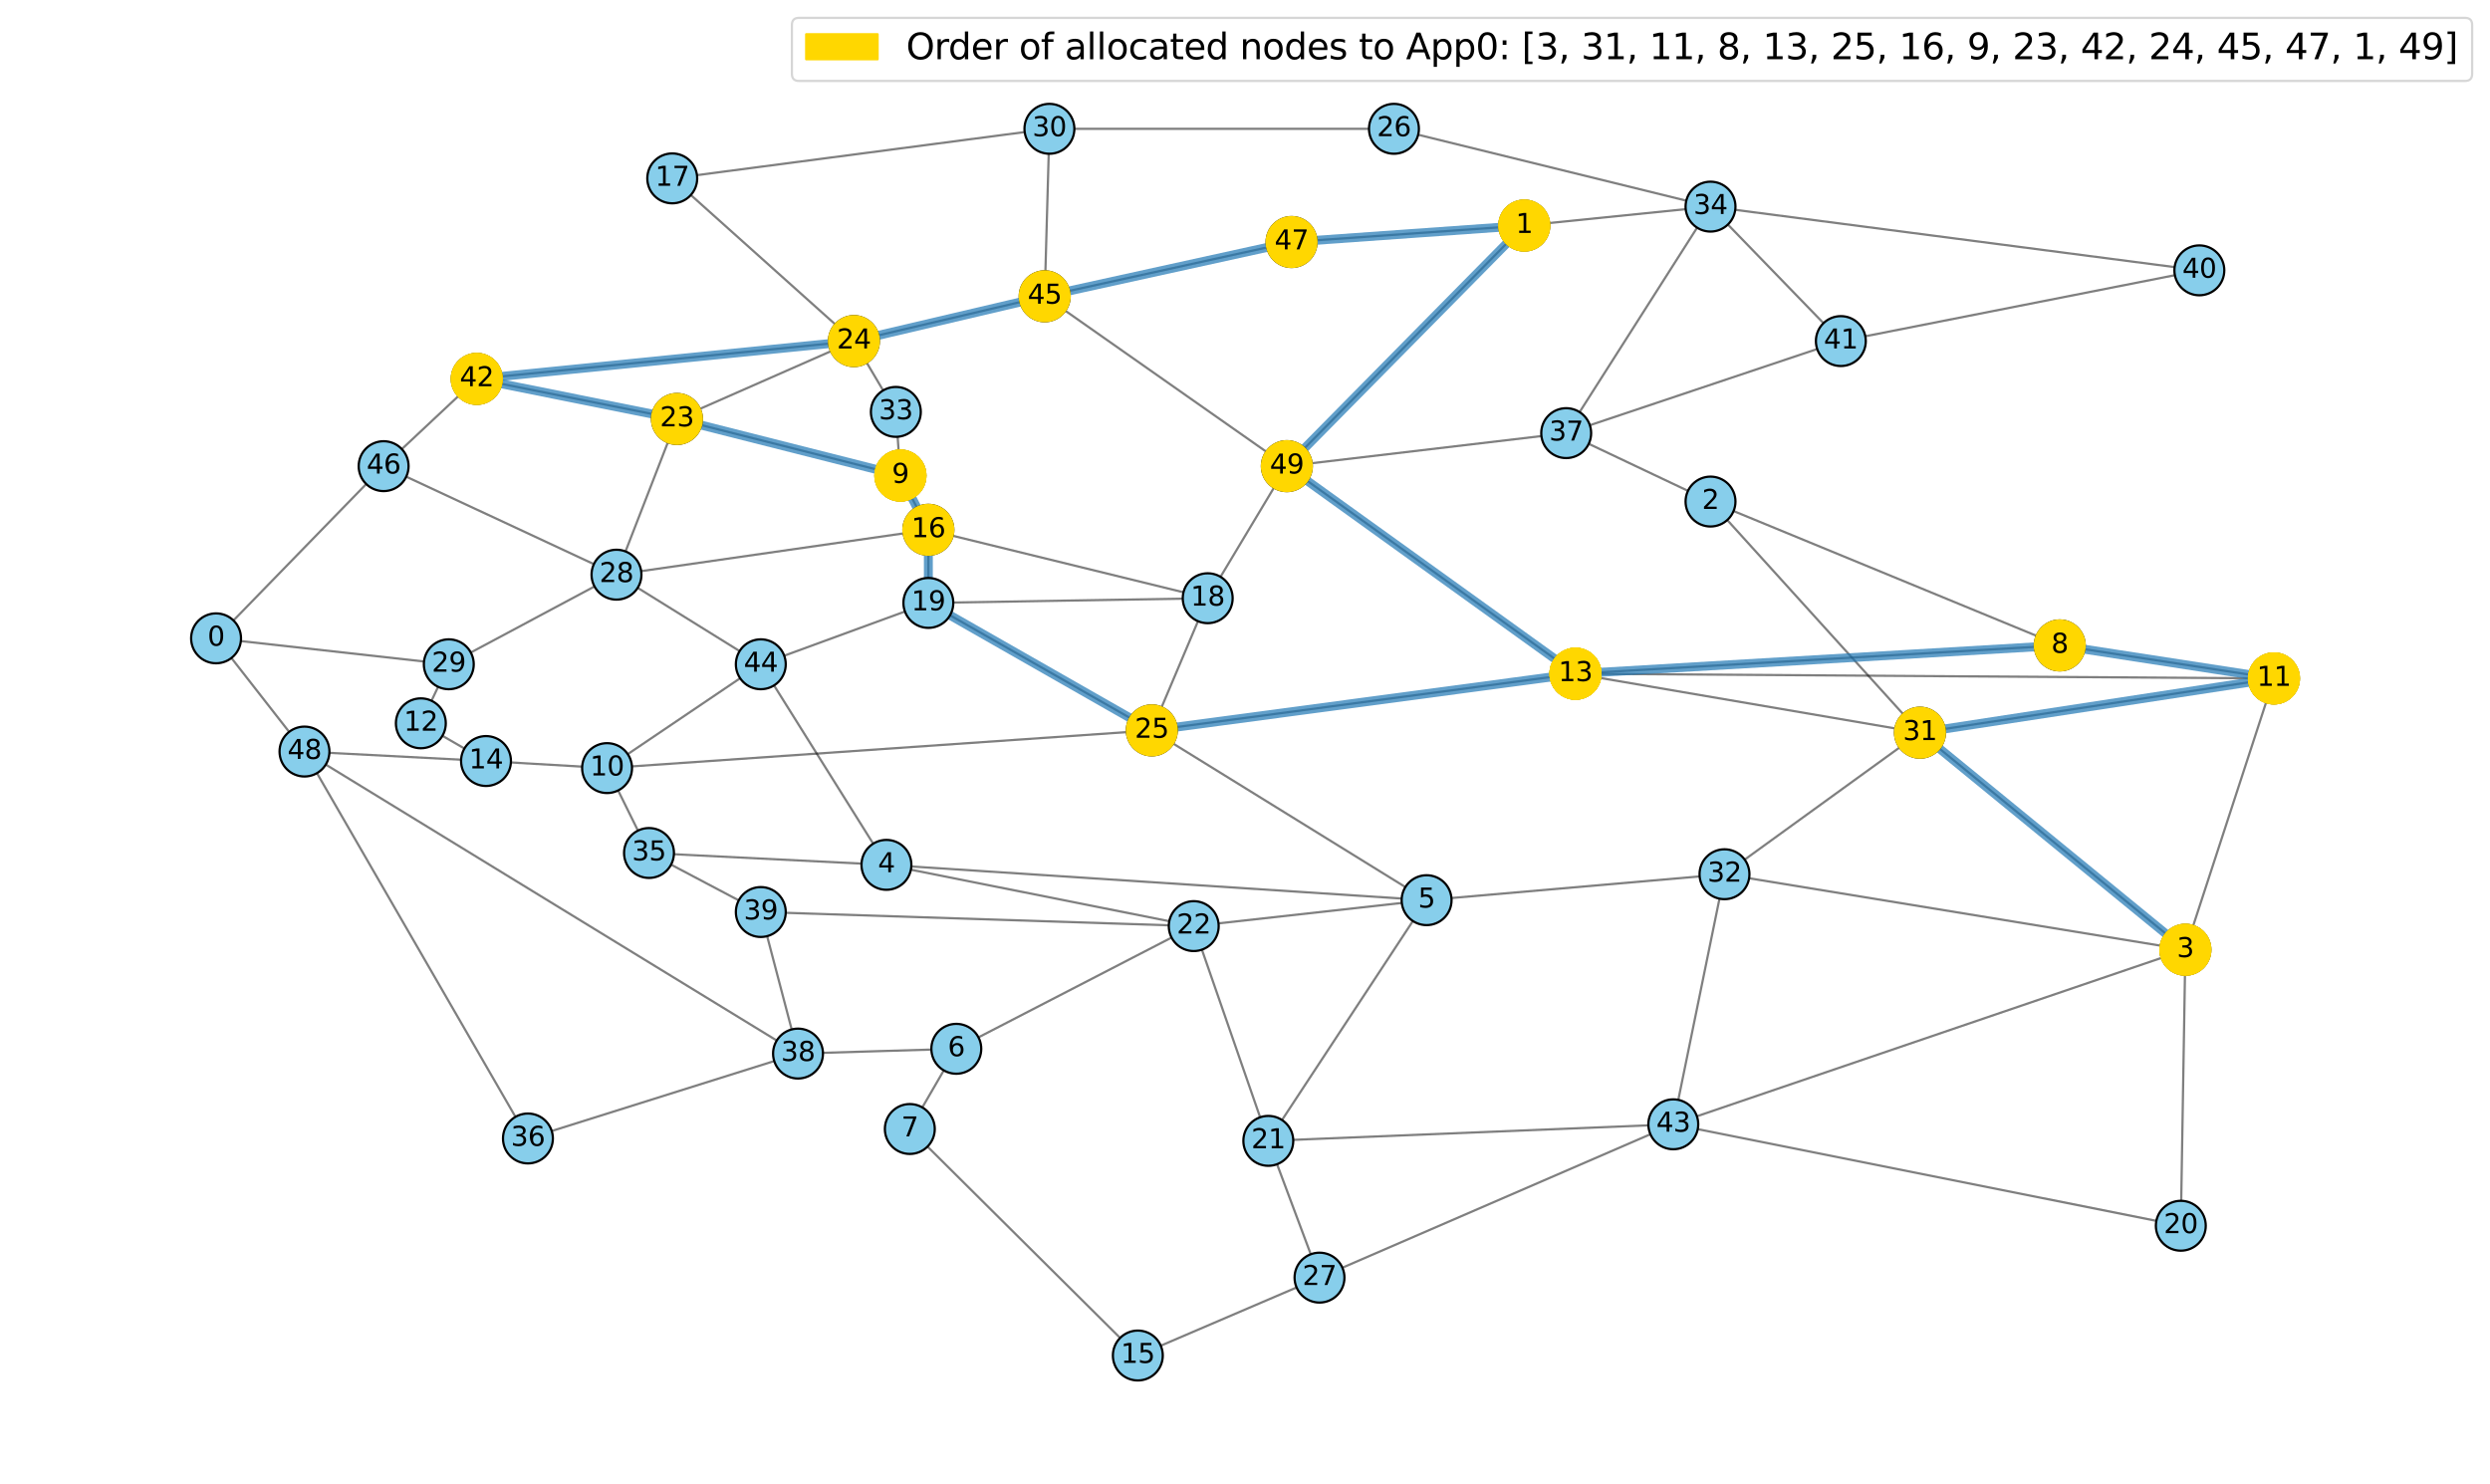 <?xml version="1.0" encoding="utf-8" standalone="no"?>
<!DOCTYPE svg PUBLIC "-//W3C//DTD SVG 1.1//EN"
  "http://www.w3.org/Graphics/SVG/1.1/DTD/svg11.dtd">
<svg xmlns:xlink="http://www.w3.org/1999/xlink" width="1116pt" height="665.28pt" viewBox="0 0 1116 665.28" xmlns="http://www.w3.org/2000/svg" version="1.1">
 <defs>
  <style type="text/css">*{stroke-linejoin: round; stroke-linecap: butt}</style>
 </defs>
 <g id="figure_1">
  <g id="patch_1">
   <path d="M 0 665.28 
L 1116 665.28 
L 1116 0 
L 0 0 
z
" style="fill: #ffffff"/>
  </g>
  <g id="axes_1">
   <g id="LineCollection_1">
    <path d="M 96.843 286.104 
L 201.146 297.729 
" clip-path="url(#p953d248a1d)" style="fill: none; stroke: #000000; stroke-opacity: 0.5"/>
    <path d="M 96.843 286.104 
L 136.468 336.849 
" clip-path="url(#p953d248a1d)" style="fill: none; stroke: #000000; stroke-opacity: 0.5"/>
    <path d="M 96.843 286.104 
L 171.939 208.933 
" clip-path="url(#p953d248a1d)" style="fill: none; stroke: #000000; stroke-opacity: 0.5"/>
    <path d="M 683.171 101.094 
L 578.867 108.477 
" clip-path="url(#p953d248a1d)" style="fill: none; stroke: #000000; stroke-opacity: 0.5"/>
    <path d="M 683.171 101.094 
L 766.64 92.608 
" clip-path="url(#p953d248a1d)" style="fill: none; stroke: #000000; stroke-opacity: 0.5"/>
    <path d="M 683.171 101.094 
L 576.757 208.933 
" clip-path="url(#p953d248a1d)" style="fill: none; stroke: #000000; stroke-opacity: 0.5"/>
    <path d="M 766.64 224.801 
L 860.526 328.397 
" clip-path="url(#p953d248a1d)" style="fill: none; stroke: #000000; stroke-opacity: 0.5"/>
    <path d="M 766.64 224.801 
L 923.161 289.277 
" clip-path="url(#p953d248a1d)" style="fill: none; stroke: #000000; stroke-opacity: 0.5"/>
    <path d="M 766.64 224.801 
L 701.961 194.133 
" clip-path="url(#p953d248a1d)" style="fill: none; stroke: #000000; stroke-opacity: 0.5"/>
    <path d="M 979.466 425.679 
L 860.526 328.397 
" clip-path="url(#p953d248a1d)" style="fill: none; stroke: #000000; stroke-opacity: 0.5"/>
    <path d="M 979.466 425.679 
L 1019.157 304.077 
" clip-path="url(#p953d248a1d)" style="fill: none; stroke: #000000; stroke-opacity: 0.5"/>
    <path d="M 979.466 425.679 
L 749.959 503.919 
" clip-path="url(#p953d248a1d)" style="fill: none; stroke: #000000; stroke-opacity: 0.5"/>
    <path d="M 979.466 425.679 
L 772.903 391.838 
" clip-path="url(#p953d248a1d)" style="fill: none; stroke: #000000; stroke-opacity: 0.5"/>
    <path d="M 979.466 425.679 
L 977.422 549.387 
" clip-path="url(#p953d248a1d)" style="fill: none; stroke: #000000; stroke-opacity: 0.5"/>
    <path d="M 397.292 387.628 
L 290.879 382.317 
" clip-path="url(#p953d248a1d)" style="fill: none; stroke: #000000; stroke-opacity: 0.5"/>
    <path d="M 397.292 387.628 
L 340.987 297.729 
" clip-path="url(#p953d248a1d)" style="fill: none; stroke: #000000; stroke-opacity: 0.5"/>
    <path d="M 397.292 387.628 
L 535.023 415.089 
" clip-path="url(#p953d248a1d)" style="fill: none; stroke: #000000; stroke-opacity: 0.5"/>
    <path d="M 397.292 387.628 
L 639.392 403.464 
" clip-path="url(#p953d248a1d)" style="fill: none; stroke: #000000; stroke-opacity: 0.5"/>
    <path d="M 639.392 403.464 
L 772.903 391.838 
" clip-path="url(#p953d248a1d)" style="fill: none; stroke: #000000; stroke-opacity: 0.5"/>
    <path d="M 639.392 403.464 
L 568.45 511.336 
" clip-path="url(#p953d248a1d)" style="fill: none; stroke: #000000; stroke-opacity: 0.5"/>
    <path d="M 639.392 403.464 
L 535.023 415.089 
" clip-path="url(#p953d248a1d)" style="fill: none; stroke: #000000; stroke-opacity: 0.5"/>
    <path d="M 639.392 403.464 
L 516.232 327.362 
" clip-path="url(#p953d248a1d)" style="fill: none; stroke: #000000; stroke-opacity: 0.5"/>
    <path d="M 428.61 470.078 
L 357.668 472.216 
" clip-path="url(#p953d248a1d)" style="fill: none; stroke: #000000; stroke-opacity: 0.5"/>
    <path d="M 428.61 470.078 
L 407.775 506.024 
" clip-path="url(#p953d248a1d)" style="fill: none; stroke: #000000; stroke-opacity: 0.5"/>
    <path d="M 428.61 470.078 
L 535.023 415.089 
" clip-path="url(#p953d248a1d)" style="fill: none; stroke: #000000; stroke-opacity: 0.5"/>
    <path d="M 407.775 506.024 
L 509.969 607.549 
" clip-path="url(#p953d248a1d)" style="fill: none; stroke: #000000; stroke-opacity: 0.5"/>
    <path d="M 923.161 289.277 
L 1019.157 304.077 
" clip-path="url(#p953d248a1d)" style="fill: none; stroke: #000000; stroke-opacity: 0.5"/>
    <path d="M 923.161 289.277 
L 706.115 301.972 
" clip-path="url(#p953d248a1d)" style="fill: none; stroke: #000000; stroke-opacity: 0.5"/>
    <path d="M 403.556 213.142 
L 416.083 237.462 
" clip-path="url(#p953d248a1d)" style="fill: none; stroke: #000000; stroke-opacity: 0.5"/>
    <path d="M 403.556 213.142 
L 401.512 184.612 
" clip-path="url(#p953d248a1d)" style="fill: none; stroke: #000000; stroke-opacity: 0.5"/>
    <path d="M 403.556 213.142 
L 303.406 187.786 
" clip-path="url(#p953d248a1d)" style="fill: none; stroke: #000000; stroke-opacity: 0.5"/>
    <path d="M 272.089 344.266 
L 217.827 341.092 
" clip-path="url(#p953d248a1d)" style="fill: none; stroke: #000000; stroke-opacity: 0.5"/>
    <path d="M 272.089 344.266 
L 290.879 382.317 
" clip-path="url(#p953d248a1d)" style="fill: none; stroke: #000000; stroke-opacity: 0.5"/>
    <path d="M 272.089 344.266 
L 340.987 297.729 
" clip-path="url(#p953d248a1d)" style="fill: none; stroke: #000000; stroke-opacity: 0.5"/>
    <path d="M 272.089 344.266 
L 516.232 327.362 
" clip-path="url(#p953d248a1d)" style="fill: none; stroke: #000000; stroke-opacity: 0.5"/>
    <path d="M 1019.157 304.077 
L 860.526 328.397 
" clip-path="url(#p953d248a1d)" style="fill: none; stroke: #000000; stroke-opacity: 0.5"/>
    <path d="M 1019.157 304.077 
L 706.115 301.972 
" clip-path="url(#p953d248a1d)" style="fill: none; stroke: #000000; stroke-opacity: 0.5"/>
    <path d="M 188.619 324.188 
L 217.827 341.092 
" clip-path="url(#p953d248a1d)" style="fill: none; stroke: #000000; stroke-opacity: 0.5"/>
    <path d="M 188.619 324.188 
L 201.146 297.729 
" clip-path="url(#p953d248a1d)" style="fill: none; stroke: #000000; stroke-opacity: 0.5"/>
    <path d="M 706.115 301.972 
L 860.526 328.397 
" clip-path="url(#p953d248a1d)" style="fill: none; stroke: #000000; stroke-opacity: 0.5"/>
    <path d="M 706.115 301.972 
L 516.232 327.362 
" clip-path="url(#p953d248a1d)" style="fill: none; stroke: #000000; stroke-opacity: 0.5"/>
    <path d="M 706.115 301.972 
L 576.757 208.933 
" clip-path="url(#p953d248a1d)" style="fill: none; stroke: #000000; stroke-opacity: 0.5"/>
    <path d="M 217.827 341.092 
L 136.468 336.849 
" clip-path="url(#p953d248a1d)" style="fill: none; stroke: #000000; stroke-opacity: 0.5"/>
    <path d="M 509.969 607.549 
L 591.394 572.638 
" clip-path="url(#p953d248a1d)" style="fill: none; stroke: #000000; stroke-opacity: 0.5"/>
    <path d="M 416.083 237.462 
L 276.308 257.574 
" clip-path="url(#p953d248a1d)" style="fill: none; stroke: #000000; stroke-opacity: 0.5"/>
    <path d="M 416.083 237.462 
L 416.083 270.235 
" clip-path="url(#p953d248a1d)" style="fill: none; stroke: #000000; stroke-opacity: 0.5"/>
    <path d="M 416.083 237.462 
L 541.286 268.13 
" clip-path="url(#p953d248a1d)" style="fill: none; stroke: #000000; stroke-opacity: 0.5"/>
    <path d="M 301.296 79.947 
L 382.721 152.875 
" clip-path="url(#p953d248a1d)" style="fill: none; stroke: #000000; stroke-opacity: 0.5"/>
    <path d="M 301.296 79.947 
L 470.344 57.731 
" clip-path="url(#p953d248a1d)" style="fill: none; stroke: #000000; stroke-opacity: 0.5"/>
    <path d="M 541.286 268.13 
L 516.232 327.362 
" clip-path="url(#p953d248a1d)" style="fill: none; stroke: #000000; stroke-opacity: 0.5"/>
    <path d="M 541.286 268.13 
L 416.083 270.235 
" clip-path="url(#p953d248a1d)" style="fill: none; stroke: #000000; stroke-opacity: 0.5"/>
    <path d="M 541.286 268.13 
L 576.757 208.933 
" clip-path="url(#p953d248a1d)" style="fill: none; stroke: #000000; stroke-opacity: 0.5"/>
    <path d="M 416.083 270.235 
L 340.987 297.729 
" clip-path="url(#p953d248a1d)" style="fill: none; stroke: #000000; stroke-opacity: 0.5"/>
    <path d="M 416.083 270.235 
L 516.232 327.362 
" clip-path="url(#p953d248a1d)" style="fill: none; stroke: #000000; stroke-opacity: 0.5"/>
    <path d="M 977.422 549.387 
L 749.959 503.919 
" clip-path="url(#p953d248a1d)" style="fill: none; stroke: #000000; stroke-opacity: 0.5"/>
    <path d="M 568.45 511.336 
L 749.959 503.919 
" clip-path="url(#p953d248a1d)" style="fill: none; stroke: #000000; stroke-opacity: 0.5"/>
    <path d="M 568.45 511.336 
L 591.394 572.638 
" clip-path="url(#p953d248a1d)" style="fill: none; stroke: #000000; stroke-opacity: 0.5"/>
    <path d="M 568.45 511.336 
L 535.023 415.089 
" clip-path="url(#p953d248a1d)" style="fill: none; stroke: #000000; stroke-opacity: 0.5"/>
    <path d="M 535.023 415.089 
L 340.987 408.775 
" clip-path="url(#p953d248a1d)" style="fill: none; stroke: #000000; stroke-opacity: 0.5"/>
    <path d="M 303.406 187.786 
L 276.308 257.574 
" clip-path="url(#p953d248a1d)" style="fill: none; stroke: #000000; stroke-opacity: 0.5"/>
    <path d="M 303.406 187.786 
L 213.673 169.813 
" clip-path="url(#p953d248a1d)" style="fill: none; stroke: #000000; stroke-opacity: 0.5"/>
    <path d="M 303.406 187.786 
L 382.721 152.875 
" clip-path="url(#p953d248a1d)" style="fill: none; stroke: #000000; stroke-opacity: 0.5"/>
    <path d="M 382.721 152.875 
L 401.512 184.612 
" clip-path="url(#p953d248a1d)" style="fill: none; stroke: #000000; stroke-opacity: 0.5"/>
    <path d="M 382.721 152.875 
L 213.673 169.813 
" clip-path="url(#p953d248a1d)" style="fill: none; stroke: #000000; stroke-opacity: 0.5"/>
    <path d="M 382.721 152.875 
L 468.234 132.797 
" clip-path="url(#p953d248a1d)" style="fill: none; stroke: #000000; stroke-opacity: 0.5"/>
    <path d="M 624.756 57.731 
L 470.344 57.731 
" clip-path="url(#p953d248a1d)" style="fill: none; stroke: #000000; stroke-opacity: 0.5"/>
    <path d="M 624.756 57.731 
L 766.64 92.608 
" clip-path="url(#p953d248a1d)" style="fill: none; stroke: #000000; stroke-opacity: 0.5"/>
    <path d="M 591.394 572.638 
L 749.959 503.919 
" clip-path="url(#p953d248a1d)" style="fill: none; stroke: #000000; stroke-opacity: 0.5"/>
    <path d="M 276.308 257.574 
L 201.146 297.729 
" clip-path="url(#p953d248a1d)" style="fill: none; stroke: #000000; stroke-opacity: 0.5"/>
    <path d="M 276.308 257.574 
L 340.987 297.729 
" clip-path="url(#p953d248a1d)" style="fill: none; stroke: #000000; stroke-opacity: 0.5"/>
    <path d="M 276.308 257.574 
L 171.939 208.933 
" clip-path="url(#p953d248a1d)" style="fill: none; stroke: #000000; stroke-opacity: 0.5"/>
    <path d="M 470.344 57.731 
L 468.234 132.797 
" clip-path="url(#p953d248a1d)" style="fill: none; stroke: #000000; stroke-opacity: 0.5"/>
    <path d="M 860.526 328.397 
L 772.903 391.838 
" clip-path="url(#p953d248a1d)" style="fill: none; stroke: #000000; stroke-opacity: 0.5"/>
    <path d="M 772.903 391.838 
L 749.959 503.919 
" clip-path="url(#p953d248a1d)" style="fill: none; stroke: #000000; stroke-opacity: 0.5"/>
    <path d="M 766.64 92.608 
L 985.73 121.171 
" clip-path="url(#p953d248a1d)" style="fill: none; stroke: #000000; stroke-opacity: 0.5"/>
    <path d="M 766.64 92.608 
L 701.961 194.133 
" clip-path="url(#p953d248a1d)" style="fill: none; stroke: #000000; stroke-opacity: 0.5"/>
    <path d="M 766.64 92.608 
L 825.055 152.875 
" clip-path="url(#p953d248a1d)" style="fill: none; stroke: #000000; stroke-opacity: 0.5"/>
    <path d="M 290.879 382.317 
L 340.987 408.775 
" clip-path="url(#p953d248a1d)" style="fill: none; stroke: #000000; stroke-opacity: 0.5"/>
    <path d="M 236.617 510.267 
L 136.468 336.849 
" clip-path="url(#p953d248a1d)" style="fill: none; stroke: #000000; stroke-opacity: 0.5"/>
    <path d="M 236.617 510.267 
L 357.668 472.216 
" clip-path="url(#p953d248a1d)" style="fill: none; stroke: #000000; stroke-opacity: 0.5"/>
    <path d="M 701.961 194.133 
L 576.757 208.933 
" clip-path="url(#p953d248a1d)" style="fill: none; stroke: #000000; stroke-opacity: 0.5"/>
    <path d="M 701.961 194.133 
L 825.055 152.875 
" clip-path="url(#p953d248a1d)" style="fill: none; stroke: #000000; stroke-opacity: 0.5"/>
    <path d="M 357.668 472.216 
L 136.468 336.849 
" clip-path="url(#p953d248a1d)" style="fill: none; stroke: #000000; stroke-opacity: 0.5"/>
    <path d="M 357.668 472.216 
L 340.987 408.775 
" clip-path="url(#p953d248a1d)" style="fill: none; stroke: #000000; stroke-opacity: 0.5"/>
    <path d="M 985.73 121.171 
L 825.055 152.875 
" clip-path="url(#p953d248a1d)" style="fill: none; stroke: #000000; stroke-opacity: 0.5"/>
    <path d="M 213.673 169.813 
L 171.939 208.933 
" clip-path="url(#p953d248a1d)" style="fill: none; stroke: #000000; stroke-opacity: 0.5"/>
    <path d="M 468.234 132.797 
L 578.867 108.477 
" clip-path="url(#p953d248a1d)" style="fill: none; stroke: #000000; stroke-opacity: 0.5"/>
    <path d="M 468.234 132.797 
L 576.757 208.933 
" clip-path="url(#p953d248a1d)" style="fill: none; stroke: #000000; stroke-opacity: 0.5"/>
   </g>
   <g id="LineCollection_2">
    <path d="M 979.466 425.679 
L 860.526 328.397 
" clip-path="url(#p953d248a1d)" style="fill: none; stroke: #1f77b4; stroke-opacity: 0.7; stroke-width: 4"/>
    <path d="M 860.526 328.397 
L 1019.157 304.077 
" clip-path="url(#p953d248a1d)" style="fill: none; stroke: #1f77b4; stroke-opacity: 0.7; stroke-width: 4"/>
    <path d="M 1019.157 304.077 
L 923.161 289.277 
" clip-path="url(#p953d248a1d)" style="fill: none; stroke: #1f77b4; stroke-opacity: 0.7; stroke-width: 4"/>
    <path d="M 923.161 289.277 
L 706.115 301.972 
" clip-path="url(#p953d248a1d)" style="fill: none; stroke: #1f77b4; stroke-opacity: 0.7; stroke-width: 4"/>
    <path d="M 706.115 301.972 
L 516.232 327.362 
" clip-path="url(#p953d248a1d)" style="fill: none; stroke: #1f77b4; stroke-opacity: 0.7; stroke-width: 4"/>
    <path d="M 516.232 327.362 
L 416.083 270.235 
" clip-path="url(#p953d248a1d)" style="fill: none; stroke: #1f77b4; stroke-opacity: 0.7; stroke-width: 4"/>
    <path d="M 416.083 270.235 
L 416.083 237.462 
" clip-path="url(#p953d248a1d)" style="fill: none; stroke: #1f77b4; stroke-opacity: 0.7; stroke-width: 4"/>
    <path d="M 416.083 237.462 
L 403.556 213.142 
" clip-path="url(#p953d248a1d)" style="fill: none; stroke: #1f77b4; stroke-opacity: 0.7; stroke-width: 4"/>
    <path d="M 403.556 213.142 
L 303.406 187.786 
" clip-path="url(#p953d248a1d)" style="fill: none; stroke: #1f77b4; stroke-opacity: 0.7; stroke-width: 4"/>
    <path d="M 303.406 187.786 
L 213.673 169.813 
" clip-path="url(#p953d248a1d)" style="fill: none; stroke: #1f77b4; stroke-opacity: 0.7; stroke-width: 4"/>
    <path d="M 213.673 169.813 
L 382.721 152.875 
" clip-path="url(#p953d248a1d)" style="fill: none; stroke: #1f77b4; stroke-opacity: 0.7; stroke-width: 4"/>
    <path d="M 382.721 152.875 
L 468.234 132.797 
" clip-path="url(#p953d248a1d)" style="fill: none; stroke: #1f77b4; stroke-opacity: 0.7; stroke-width: 4"/>
    <path d="M 468.234 132.797 
L 578.867 108.477 
" clip-path="url(#p953d248a1d)" style="fill: none; stroke: #1f77b4; stroke-opacity: 0.7; stroke-width: 4"/>
    <path d="M 578.867 108.477 
L 683.171 101.094 
" clip-path="url(#p953d248a1d)" style="fill: none; stroke: #1f77b4; stroke-opacity: 0.7; stroke-width: 4"/>
    <path d="M 683.171 101.094 
L 576.757 208.933 
" clip-path="url(#p953d248a1d)" style="fill: none; stroke: #1f77b4; stroke-opacity: 0.7; stroke-width: 4"/>
    <path d="M 576.757 208.933 
L 706.115 301.972 
" clip-path="url(#p953d248a1d)" style="fill: none; stroke: #1f77b4; stroke-opacity: 0.7; stroke-width: 4"/>
   </g>
   <g id="PathCollection_1">
    <defs>
     <path id="m349b3c27c4" d="M 0 8.66 
C 2.297 8.66 4.5 7.748 6.124 6.124 
C 7.748 4.5 8.66 2.297 8.66 0 
C 8.66 -2.297 7.748 -4.5 6.124 -6.124 
C 4.5 -7.748 2.297 -8.66 0 -8.66 
C -2.297 -8.66 -4.5 -7.748 -6.124 -6.124 
C -7.748 -4.5 -8.66 -2.297 -8.66 0 
C -8.66 2.297 -7.748 4.5 -6.124 6.124 
C -4.5 7.748 -2.297 8.66 0 8.66 
z
" style="stroke: #f08080"/>
    </defs>
    <g clip-path="url(#p953d248a1d)">
     <use xlink:href="#m349b3c27c4" x="96.843" y="286.104" style="fill: #f08080; stroke: #f08080"/>
     <use xlink:href="#m349b3c27c4" x="683.171" y="101.094" style="fill: #f08080; stroke: #f08080"/>
     <use xlink:href="#m349b3c27c4" x="766.64" y="224.801" style="fill: #f08080; stroke: #f08080"/>
     <use xlink:href="#m349b3c27c4" x="979.466" y="425.679" style="fill: #f08080; stroke: #f08080"/>
     <use xlink:href="#m349b3c27c4" x="397.292" y="387.628" style="fill: #f08080; stroke: #f08080"/>
     <use xlink:href="#m349b3c27c4" x="639.392" y="403.464" style="fill: #f08080; stroke: #f08080"/>
     <use xlink:href="#m349b3c27c4" x="428.61" y="470.078" style="fill: #f08080; stroke: #f08080"/>
     <use xlink:href="#m349b3c27c4" x="407.775" y="506.024" style="fill: #f08080; stroke: #f08080"/>
     <use xlink:href="#m349b3c27c4" x="923.161" y="289.277" style="fill: #f08080; stroke: #f08080"/>
     <use xlink:href="#m349b3c27c4" x="403.556" y="213.142" style="fill: #f08080; stroke: #f08080"/>
     <use xlink:href="#m349b3c27c4" x="272.089" y="344.266" style="fill: #f08080; stroke: #f08080"/>
     <use xlink:href="#m349b3c27c4" x="1019.157" y="304.077" style="fill: #f08080; stroke: #f08080"/>
     <use xlink:href="#m349b3c27c4" x="188.619" y="324.188" style="fill: #f08080; stroke: #f08080"/>
     <use xlink:href="#m349b3c27c4" x="706.115" y="301.972" style="fill: #f08080; stroke: #f08080"/>
     <use xlink:href="#m349b3c27c4" x="217.827" y="341.092" style="fill: #f08080; stroke: #f08080"/>
     <use xlink:href="#m349b3c27c4" x="509.969" y="607.549" style="fill: #f08080; stroke: #f08080"/>
     <use xlink:href="#m349b3c27c4" x="416.083" y="237.462" style="fill: #f08080; stroke: #f08080"/>
     <use xlink:href="#m349b3c27c4" x="301.296" y="79.947" style="fill: #f08080; stroke: #f08080"/>
     <use xlink:href="#m349b3c27c4" x="541.286" y="268.13" style="fill: #f08080; stroke: #f08080"/>
     <use xlink:href="#m349b3c27c4" x="416.083" y="270.235" style="fill: #f08080; stroke: #f08080"/>
     <use xlink:href="#m349b3c27c4" x="977.422" y="549.387" style="fill: #f08080; stroke: #f08080"/>
     <use xlink:href="#m349b3c27c4" x="568.45" y="511.336" style="fill: #f08080; stroke: #f08080"/>
     <use xlink:href="#m349b3c27c4" x="535.023" y="415.089" style="fill: #f08080; stroke: #f08080"/>
     <use xlink:href="#m349b3c27c4" x="303.406" y="187.786" style="fill: #f08080; stroke: #f08080"/>
     <use xlink:href="#m349b3c27c4" x="382.721" y="152.875" style="fill: #f08080; stroke: #f08080"/>
     <use xlink:href="#m349b3c27c4" x="516.232" y="327.362" style="fill: #f08080; stroke: #f08080"/>
     <use xlink:href="#m349b3c27c4" x="624.756" y="57.731" style="fill: #f08080; stroke: #f08080"/>
     <use xlink:href="#m349b3c27c4" x="591.394" y="572.638" style="fill: #f08080; stroke: #f08080"/>
     <use xlink:href="#m349b3c27c4" x="276.308" y="257.574" style="fill: #f08080; stroke: #f08080"/>
     <use xlink:href="#m349b3c27c4" x="201.146" y="297.729" style="fill: #f08080; stroke: #f08080"/>
     <use xlink:href="#m349b3c27c4" x="470.344" y="57.731" style="fill: #f08080; stroke: #f08080"/>
     <use xlink:href="#m349b3c27c4" x="860.526" y="328.397" style="fill: #f08080; stroke: #f08080"/>
     <use xlink:href="#m349b3c27c4" x="772.903" y="391.838" style="fill: #f08080; stroke: #f08080"/>
     <use xlink:href="#m349b3c27c4" x="401.512" y="184.612" style="fill: #f08080; stroke: #f08080"/>
     <use xlink:href="#m349b3c27c4" x="766.64" y="92.608" style="fill: #f08080; stroke: #f08080"/>
     <use xlink:href="#m349b3c27c4" x="290.879" y="382.317" style="fill: #f08080; stroke: #f08080"/>
     <use xlink:href="#m349b3c27c4" x="236.617" y="510.267" style="fill: #f08080; stroke: #f08080"/>
     <use xlink:href="#m349b3c27c4" x="701.961" y="194.133" style="fill: #f08080; stroke: #f08080"/>
     <use xlink:href="#m349b3c27c4" x="357.668" y="472.216" style="fill: #f08080; stroke: #f08080"/>
     <use xlink:href="#m349b3c27c4" x="340.987" y="408.775" style="fill: #f08080; stroke: #f08080"/>
     <use xlink:href="#m349b3c27c4" x="985.73" y="121.171" style="fill: #f08080; stroke: #f08080"/>
     <use xlink:href="#m349b3c27c4" x="825.055" y="152.875" style="fill: #f08080; stroke: #f08080"/>
     <use xlink:href="#m349b3c27c4" x="213.673" y="169.813" style="fill: #f08080; stroke: #f08080"/>
     <use xlink:href="#m349b3c27c4" x="749.959" y="503.919" style="fill: #f08080; stroke: #f08080"/>
     <use xlink:href="#m349b3c27c4" x="340.987" y="297.729" style="fill: #f08080; stroke: #f08080"/>
     <use xlink:href="#m349b3c27c4" x="468.234" y="132.797" style="fill: #f08080; stroke: #f08080"/>
     <use xlink:href="#m349b3c27c4" x="171.939" y="208.933" style="fill: #f08080; stroke: #f08080"/>
     <use xlink:href="#m349b3c27c4" x="578.867" y="108.477" style="fill: #f08080; stroke: #f08080"/>
     <use xlink:href="#m349b3c27c4" x="136.468" y="336.849" style="fill: #f08080; stroke: #f08080"/>
     <use xlink:href="#m349b3c27c4" x="576.757" y="208.933" style="fill: #f08080; stroke: #f08080"/>
    </g>
   </g>
   <g id="PathCollection_2">
    <defs>
     <path id="m8fe6d8f3ef" d="M 0 11.18 
C 2.965 11.18 5.809 10.002 7.906 7.906 
C 10.002 5.809 11.18 2.965 11.18 0 
C 11.18 -2.965 10.002 -5.809 7.906 -7.906 
C 5.809 -10.002 2.965 -11.18 0 -11.18 
C -2.965 -11.18 -5.809 -10.002 -7.906 -7.906 
C -10.002 -5.809 -11.18 -2.965 -11.18 0 
C -11.18 2.965 -10.002 5.809 -7.906 7.906 
C -5.809 10.002 -2.965 11.18 0 11.18 
z
" style="stroke: #000000"/>
    </defs>
    <g clip-path="url(#p953d248a1d)">
     <use xlink:href="#m8fe6d8f3ef" x="96.843" y="286.104" style="fill: #87ceeb; stroke: #000000"/>
     <use xlink:href="#m8fe6d8f3ef" x="683.171" y="101.094" style="fill: #87ceeb; stroke: #000000"/>
     <use xlink:href="#m8fe6d8f3ef" x="766.64" y="224.801" style="fill: #87ceeb; stroke: #000000"/>
     <use xlink:href="#m8fe6d8f3ef" x="979.466" y="425.679" style="fill: #87ceeb; stroke: #000000"/>
     <use xlink:href="#m8fe6d8f3ef" x="397.292" y="387.628" style="fill: #87ceeb; stroke: #000000"/>
     <use xlink:href="#m8fe6d8f3ef" x="639.392" y="403.464" style="fill: #87ceeb; stroke: #000000"/>
     <use xlink:href="#m8fe6d8f3ef" x="428.61" y="470.078" style="fill: #87ceeb; stroke: #000000"/>
     <use xlink:href="#m8fe6d8f3ef" x="407.775" y="506.024" style="fill: #87ceeb; stroke: #000000"/>
     <use xlink:href="#m8fe6d8f3ef" x="923.161" y="289.277" style="fill: #87ceeb; stroke: #000000"/>
     <use xlink:href="#m8fe6d8f3ef" x="403.556" y="213.142" style="fill: #87ceeb; stroke: #000000"/>
     <use xlink:href="#m8fe6d8f3ef" x="272.089" y="344.266" style="fill: #87ceeb; stroke: #000000"/>
     <use xlink:href="#m8fe6d8f3ef" x="1019.157" y="304.077" style="fill: #87ceeb; stroke: #000000"/>
     <use xlink:href="#m8fe6d8f3ef" x="188.619" y="324.188" style="fill: #87ceeb; stroke: #000000"/>
     <use xlink:href="#m8fe6d8f3ef" x="706.115" y="301.972" style="fill: #87ceeb; stroke: #000000"/>
     <use xlink:href="#m8fe6d8f3ef" x="217.827" y="341.092" style="fill: #87ceeb; stroke: #000000"/>
     <use xlink:href="#m8fe6d8f3ef" x="509.969" y="607.549" style="fill: #87ceeb; stroke: #000000"/>
     <use xlink:href="#m8fe6d8f3ef" x="416.083" y="237.462" style="fill: #87ceeb; stroke: #000000"/>
     <use xlink:href="#m8fe6d8f3ef" x="301.296" y="79.947" style="fill: #87ceeb; stroke: #000000"/>
     <use xlink:href="#m8fe6d8f3ef" x="541.286" y="268.13" style="fill: #87ceeb; stroke: #000000"/>
     <use xlink:href="#m8fe6d8f3ef" x="416.083" y="270.235" style="fill: #87ceeb; stroke: #000000"/>
     <use xlink:href="#m8fe6d8f3ef" x="977.422" y="549.387" style="fill: #87ceeb; stroke: #000000"/>
     <use xlink:href="#m8fe6d8f3ef" x="568.45" y="511.336" style="fill: #87ceeb; stroke: #000000"/>
     <use xlink:href="#m8fe6d8f3ef" x="535.023" y="415.089" style="fill: #87ceeb; stroke: #000000"/>
     <use xlink:href="#m8fe6d8f3ef" x="303.406" y="187.786" style="fill: #87ceeb; stroke: #000000"/>
     <use xlink:href="#m8fe6d8f3ef" x="382.721" y="152.875" style="fill: #87ceeb; stroke: #000000"/>
     <use xlink:href="#m8fe6d8f3ef" x="516.232" y="327.362" style="fill: #87ceeb; stroke: #000000"/>
     <use xlink:href="#m8fe6d8f3ef" x="624.756" y="57.731" style="fill: #87ceeb; stroke: #000000"/>
     <use xlink:href="#m8fe6d8f3ef" x="591.394" y="572.638" style="fill: #87ceeb; stroke: #000000"/>
     <use xlink:href="#m8fe6d8f3ef" x="276.308" y="257.574" style="fill: #87ceeb; stroke: #000000"/>
     <use xlink:href="#m8fe6d8f3ef" x="201.146" y="297.729" style="fill: #87ceeb; stroke: #000000"/>
     <use xlink:href="#m8fe6d8f3ef" x="470.344" y="57.731" style="fill: #87ceeb; stroke: #000000"/>
     <use xlink:href="#m8fe6d8f3ef" x="860.526" y="328.397" style="fill: #87ceeb; stroke: #000000"/>
     <use xlink:href="#m8fe6d8f3ef" x="772.903" y="391.838" style="fill: #87ceeb; stroke: #000000"/>
     <use xlink:href="#m8fe6d8f3ef" x="401.512" y="184.612" style="fill: #87ceeb; stroke: #000000"/>
     <use xlink:href="#m8fe6d8f3ef" x="766.64" y="92.608" style="fill: #87ceeb; stroke: #000000"/>
     <use xlink:href="#m8fe6d8f3ef" x="290.879" y="382.317" style="fill: #87ceeb; stroke: #000000"/>
     <use xlink:href="#m8fe6d8f3ef" x="236.617" y="510.267" style="fill: #87ceeb; stroke: #000000"/>
     <use xlink:href="#m8fe6d8f3ef" x="701.961" y="194.133" style="fill: #87ceeb; stroke: #000000"/>
     <use xlink:href="#m8fe6d8f3ef" x="357.668" y="472.216" style="fill: #87ceeb; stroke: #000000"/>
     <use xlink:href="#m8fe6d8f3ef" x="340.987" y="408.775" style="fill: #87ceeb; stroke: #000000"/>
     <use xlink:href="#m8fe6d8f3ef" x="985.73" y="121.171" style="fill: #87ceeb; stroke: #000000"/>
     <use xlink:href="#m8fe6d8f3ef" x="825.055" y="152.875" style="fill: #87ceeb; stroke: #000000"/>
     <use xlink:href="#m8fe6d8f3ef" x="213.673" y="169.813" style="fill: #87ceeb; stroke: #000000"/>
     <use xlink:href="#m8fe6d8f3ef" x="749.959" y="503.919" style="fill: #87ceeb; stroke: #000000"/>
     <use xlink:href="#m8fe6d8f3ef" x="340.987" y="297.729" style="fill: #87ceeb; stroke: #000000"/>
     <use xlink:href="#m8fe6d8f3ef" x="468.234" y="132.797" style="fill: #87ceeb; stroke: #000000"/>
     <use xlink:href="#m8fe6d8f3ef" x="171.939" y="208.933" style="fill: #87ceeb; stroke: #000000"/>
     <use xlink:href="#m8fe6d8f3ef" x="578.867" y="108.477" style="fill: #87ceeb; stroke: #000000"/>
     <use xlink:href="#m8fe6d8f3ef" x="136.468" y="336.849" style="fill: #87ceeb; stroke: #000000"/>
     <use xlink:href="#m8fe6d8f3ef" x="576.757" y="208.933" style="fill: #87ceeb; stroke: #000000"/>
    </g>
   </g>
   <g id="PathCollection_3">
    <defs>
     <path id="m5af04bbe5f" d="M 0 11.18 
C 2.965 11.18 5.809 10.002 7.906 7.906 
C 10.002 5.809 11.18 2.965 11.18 0 
C 11.18 -2.965 10.002 -5.809 7.906 -7.906 
C 5.809 -10.002 2.965 -11.18 0 -11.18 
C -2.965 -11.18 -5.809 -10.002 -7.906 -7.906 
C -10.002 -5.809 -11.18 -2.965 -11.18 0 
C -11.18 2.965 -10.002 5.809 -7.906 7.906 
C -5.809 10.002 -2.965 11.18 0 11.18 
z
" style="stroke: #ffd700"/>
    </defs>
    <g clip-path="url(#p953d248a1d)">
     <use xlink:href="#m5af04bbe5f" x="979.466" y="425.679" style="fill: #ffd700; stroke: #ffd700"/>
     <use xlink:href="#m5af04bbe5f" x="979.466" y="425.679" style="fill: #ffd700; stroke: #ffd700"/>
     <use xlink:href="#m5af04bbe5f" x="860.526" y="328.397" style="fill: #ffd700; stroke: #ffd700"/>
     <use xlink:href="#m5af04bbe5f" x="1019.157" y="304.077" style="fill: #ffd700; stroke: #ffd700"/>
     <use xlink:href="#m5af04bbe5f" x="1019.157" y="304.077" style="fill: #ffd700; stroke: #ffd700"/>
     <use xlink:href="#m5af04bbe5f" x="1019.157" y="304.077" style="fill: #ffd700; stroke: #ffd700"/>
     <use xlink:href="#m5af04bbe5f" x="923.161" y="289.277" style="fill: #ffd700; stroke: #ffd700"/>
     <use xlink:href="#m5af04bbe5f" x="706.115" y="301.972" style="fill: #ffd700; stroke: #ffd700"/>
     <use xlink:href="#m5af04bbe5f" x="516.232" y="327.362" style="fill: #ffd700; stroke: #ffd700"/>
     <use xlink:href="#m5af04bbe5f" x="416.083" y="237.462" style="fill: #ffd700; stroke: #ffd700"/>
     <use xlink:href="#m5af04bbe5f" x="403.556" y="213.142" style="fill: #ffd700; stroke: #ffd700"/>
     <use xlink:href="#m5af04bbe5f" x="403.556" y="213.142" style="fill: #ffd700; stroke: #ffd700"/>
     <use xlink:href="#m5af04bbe5f" x="403.556" y="213.142" style="fill: #ffd700; stroke: #ffd700"/>
     <use xlink:href="#m5af04bbe5f" x="303.406" y="187.786" style="fill: #ffd700; stroke: #ffd700"/>
     <use xlink:href="#m5af04bbe5f" x="213.673" y="169.813" style="fill: #ffd700; stroke: #ffd700"/>
     <use xlink:href="#m5af04bbe5f" x="213.673" y="169.813" style="fill: #ffd700; stroke: #ffd700"/>
     <use xlink:href="#m5af04bbe5f" x="382.721" y="152.875" style="fill: #ffd700; stroke: #ffd700"/>
     <use xlink:href="#m5af04bbe5f" x="468.234" y="132.797" style="fill: #ffd700; stroke: #ffd700"/>
     <use xlink:href="#m5af04bbe5f" x="578.867" y="108.477" style="fill: #ffd700; stroke: #ffd700"/>
     <use xlink:href="#m5af04bbe5f" x="683.171" y="101.094" style="fill: #ffd700; stroke: #ffd700"/>
     <use xlink:href="#m5af04bbe5f" x="683.171" y="101.094" style="fill: #ffd700; stroke: #ffd700"/>
     <use xlink:href="#m5af04bbe5f" x="576.757" y="208.933" style="fill: #ffd700; stroke: #ffd700"/>
     <use xlink:href="#m5af04bbe5f" x="706.115" y="301.972" style="fill: #ffd700; stroke: #ffd700"/>
     <use xlink:href="#m5af04bbe5f" x="706.115" y="301.972" style="fill: #ffd700; stroke: #ffd700"/>
     <use xlink:href="#m5af04bbe5f" x="706.115" y="301.972" style="fill: #ffd700; stroke: #ffd700"/>
    </g>
   </g>
   <g id="text_1">
    <g clip-path="url(#p953d248a1d)">
     <!-- 0 -->
     <g transform="translate(93.025 289.415) scale(0.12 -0.12)">
      <defs>
       <path id="DejaVuSans-30" d="M 2034 4250 
Q 1547 4250 1301 3770 
Q 1056 3291 1056 2328 
Q 1056 1369 1301 889 
Q 1547 409 2034 409 
Q 2525 409 2770 889 
Q 3016 1369 3016 2328 
Q 3016 3291 2770 3770 
Q 2525 4250 2034 4250 
z
M 2034 4750 
Q 2819 4750 3233 4129 
Q 3647 3509 3647 2328 
Q 3647 1150 3233 529 
Q 2819 -91 2034 -91 
Q 1250 -91 836 529 
Q 422 1150 422 2328 
Q 422 3509 836 4129 
Q 1250 4750 2034 4750 
z
" transform="scale(0.016)"/>
      </defs>
      <use xlink:href="#DejaVuSans-30"/>
     </g>
    </g>
   </g>
   <g id="text_2">
    <g clip-path="url(#p953d248a1d)">
     <!-- 1 -->
     <g transform="translate(679.353 104.405) scale(0.12 -0.12)">
      <defs>
       <path id="DejaVuSans-31" d="M 794 531 
L 1825 531 
L 1825 4091 
L 703 3866 
L 703 4441 
L 1819 4666 
L 2450 4666 
L 2450 531 
L 3481 531 
L 3481 0 
L 794 0 
L 794 531 
z
" transform="scale(0.016)"/>
      </defs>
      <use xlink:href="#DejaVuSans-31"/>
     </g>
    </g>
   </g>
   <g id="text_3">
    <g clip-path="url(#p953d248a1d)">
     <!-- 2 -->
     <g transform="translate(762.822 228.112) scale(0.12 -0.12)">
      <defs>
       <path id="DejaVuSans-32" d="M 1228 531 
L 3431 531 
L 3431 0 
L 469 0 
L 469 531 
Q 828 903 1448 1529 
Q 2069 2156 2228 2338 
Q 2531 2678 2651 2914 
Q 2772 3150 2772 3378 
Q 2772 3750 2511 3984 
Q 2250 4219 1831 4219 
Q 1534 4219 1204 4116 
Q 875 4013 500 3803 
L 500 4441 
Q 881 4594 1212 4672 
Q 1544 4750 1819 4750 
Q 2544 4750 2975 4387 
Q 3406 4025 3406 3419 
Q 3406 3131 3298 2873 
Q 3191 2616 2906 2266 
Q 2828 2175 2409 1742 
Q 1991 1309 1228 531 
z
" transform="scale(0.016)"/>
      </defs>
      <use xlink:href="#DejaVuSans-32"/>
     </g>
    </g>
   </g>
   <g id="text_4">
    <g clip-path="url(#p953d248a1d)">
     <!-- 3 -->
     <g transform="translate(975.649 428.991) scale(0.12 -0.12)">
      <defs>
       <path id="DejaVuSans-33" d="M 2597 2516 
Q 3050 2419 3304 2112 
Q 3559 1806 3559 1356 
Q 3559 666 3084 287 
Q 2609 -91 1734 -91 
Q 1441 -91 1130 -33 
Q 819 25 488 141 
L 488 750 
Q 750 597 1062 519 
Q 1375 441 1716 441 
Q 2309 441 2620 675 
Q 2931 909 2931 1356 
Q 2931 1769 2642 2001 
Q 2353 2234 1838 2234 
L 1294 2234 
L 1294 2753 
L 1863 2753 
Q 2328 2753 2575 2939 
Q 2822 3125 2822 3475 
Q 2822 3834 2567 4026 
Q 2313 4219 1838 4219 
Q 1578 4219 1281 4162 
Q 984 4106 628 3988 
L 628 4550 
Q 988 4650 1302 4700 
Q 1616 4750 1894 4750 
Q 2613 4750 3031 4423 
Q 3450 4097 3450 3541 
Q 3450 3153 3228 2886 
Q 3006 2619 2597 2516 
z
" transform="scale(0.016)"/>
      </defs>
      <use xlink:href="#DejaVuSans-33"/>
     </g>
    </g>
   </g>
   <g id="text_5">
    <g clip-path="url(#p953d248a1d)">
     <!-- 4 -->
     <g transform="translate(393.475 390.94) scale(0.12 -0.12)">
      <defs>
       <path id="DejaVuSans-34" d="M 2419 4116 
L 825 1625 
L 2419 1625 
L 2419 4116 
z
M 2253 4666 
L 3047 4666 
L 3047 1625 
L 3713 1625 
L 3713 1100 
L 3047 1100 
L 3047 0 
L 2419 0 
L 2419 1100 
L 313 1100 
L 313 1709 
L 2253 4666 
z
" transform="scale(0.016)"/>
      </defs>
      <use xlink:href="#DejaVuSans-34"/>
     </g>
    </g>
   </g>
   <g id="text_6">
    <g clip-path="url(#p953d248a1d)">
     <!-- 5 -->
     <g transform="translate(635.575 406.775) scale(0.12 -0.12)">
      <defs>
       <path id="DejaVuSans-35" d="M 691 4666 
L 3169 4666 
L 3169 4134 
L 1269 4134 
L 1269 2991 
Q 1406 3038 1543 3061 
Q 1681 3084 1819 3084 
Q 2600 3084 3056 2656 
Q 3513 2228 3513 1497 
Q 3513 744 3044 326 
Q 2575 -91 1722 -91 
Q 1428 -91 1123 -41 
Q 819 9 494 109 
L 494 744 
Q 775 591 1075 516 
Q 1375 441 1709 441 
Q 2250 441 2565 725 
Q 2881 1009 2881 1497 
Q 2881 1984 2565 2268 
Q 2250 2553 1709 2553 
Q 1456 2553 1204 2497 
Q 953 2441 691 2322 
L 691 4666 
z
" transform="scale(0.016)"/>
      </defs>
      <use xlink:href="#DejaVuSans-35"/>
     </g>
    </g>
   </g>
   <g id="text_7">
    <g clip-path="url(#p953d248a1d)">
     <!-- 6 -->
     <g transform="translate(424.792 473.389) scale(0.12 -0.12)">
      <defs>
       <path id="DejaVuSans-36" d="M 2113 2584 
Q 1688 2584 1439 2293 
Q 1191 2003 1191 1497 
Q 1191 994 1439 701 
Q 1688 409 2113 409 
Q 2538 409 2786 701 
Q 3034 994 3034 1497 
Q 3034 2003 2786 2293 
Q 2538 2584 2113 2584 
z
M 3366 4563 
L 3366 3988 
Q 3128 4100 2886 4159 
Q 2644 4219 2406 4219 
Q 1781 4219 1451 3797 
Q 1122 3375 1075 2522 
Q 1259 2794 1537 2939 
Q 1816 3084 2150 3084 
Q 2853 3084 3261 2657 
Q 3669 2231 3669 1497 
Q 3669 778 3244 343 
Q 2819 -91 2113 -91 
Q 1303 -91 875 529 
Q 447 1150 447 2328 
Q 447 3434 972 4092 
Q 1497 4750 2381 4750 
Q 2619 4750 2861 4703 
Q 3103 4656 3366 4563 
z
" transform="scale(0.016)"/>
      </defs>
      <use xlink:href="#DejaVuSans-36"/>
     </g>
    </g>
   </g>
   <g id="text_8">
    <g clip-path="url(#p953d248a1d)">
     <!-- 7 -->
     <g transform="translate(403.958 509.335) scale(0.12 -0.12)">
      <defs>
       <path id="DejaVuSans-37" d="M 525 4666 
L 3525 4666 
L 3525 4397 
L 1831 0 
L 1172 0 
L 2766 4134 
L 525 4134 
L 525 4666 
z
" transform="scale(0.016)"/>
      </defs>
      <use xlink:href="#DejaVuSans-37"/>
     </g>
    </g>
   </g>
   <g id="text_9">
    <g clip-path="url(#p953d248a1d)">
     <!-- 8 -->
     <g transform="translate(919.343 292.589) scale(0.12 -0.12)">
      <defs>
       <path id="DejaVuSans-38" d="M 2034 2216 
Q 1584 2216 1326 1975 
Q 1069 1734 1069 1313 
Q 1069 891 1326 650 
Q 1584 409 2034 409 
Q 2484 409 2743 651 
Q 3003 894 3003 1313 
Q 3003 1734 2745 1975 
Q 2488 2216 2034 2216 
z
M 1403 2484 
Q 997 2584 770 2862 
Q 544 3141 544 3541 
Q 544 4100 942 4425 
Q 1341 4750 2034 4750 
Q 2731 4750 3128 4425 
Q 3525 4100 3525 3541 
Q 3525 3141 3298 2862 
Q 3072 2584 2669 2484 
Q 3125 2378 3379 2068 
Q 3634 1759 3634 1313 
Q 3634 634 3220 271 
Q 2806 -91 2034 -91 
Q 1263 -91 848 271 
Q 434 634 434 1313 
Q 434 1759 690 2068 
Q 947 2378 1403 2484 
z
M 1172 3481 
Q 1172 3119 1398 2916 
Q 1625 2713 2034 2713 
Q 2441 2713 2670 2916 
Q 2900 3119 2900 3481 
Q 2900 3844 2670 4047 
Q 2441 4250 2034 4250 
Q 1625 4250 1398 4047 
Q 1172 3844 1172 3481 
z
" transform="scale(0.016)"/>
      </defs>
      <use xlink:href="#DejaVuSans-38"/>
     </g>
    </g>
   </g>
   <g id="text_10">
    <g clip-path="url(#p953d248a1d)">
     <!-- 9 -->
     <g transform="translate(399.738 216.453) scale(0.12 -0.12)">
      <defs>
       <path id="DejaVuSans-39" d="M 703 97 
L 703 672 
Q 941 559 1184 500 
Q 1428 441 1663 441 
Q 2288 441 2617 861 
Q 2947 1281 2994 2138 
Q 2813 1869 2534 1725 
Q 2256 1581 1919 1581 
Q 1219 1581 811 2004 
Q 403 2428 403 3163 
Q 403 3881 828 4315 
Q 1253 4750 1959 4750 
Q 2769 4750 3195 4129 
Q 3622 3509 3622 2328 
Q 3622 1225 3098 567 
Q 2575 -91 1691 -91 
Q 1453 -91 1209 -44 
Q 966 3 703 97 
z
M 1959 2075 
Q 2384 2075 2632 2365 
Q 2881 2656 2881 3163 
Q 2881 3666 2632 3958 
Q 2384 4250 1959 4250 
Q 1534 4250 1286 3958 
Q 1038 3666 1038 3163 
Q 1038 2656 1286 2365 
Q 1534 2075 1959 2075 
z
" transform="scale(0.016)"/>
      </defs>
      <use xlink:href="#DejaVuSans-39"/>
     </g>
    </g>
   </g>
   <g id="text_11">
    <g clip-path="url(#p953d248a1d)">
     <!-- 10 -->
     <g transform="translate(264.454 347.577) scale(0.12 -0.12)">
      <use xlink:href="#DejaVuSans-31"/>
      <use xlink:href="#DejaVuSans-30" x="63.623"/>
     </g>
    </g>
   </g>
   <g id="text_12">
    <g clip-path="url(#p953d248a1d)">
     <!-- 11 -->
     <g transform="translate(1011.522 307.388) scale(0.12 -0.12)">
      <use xlink:href="#DejaVuSans-31"/>
      <use xlink:href="#DejaVuSans-31" x="63.623"/>
     </g>
    </g>
   </g>
   <g id="text_13">
    <g clip-path="url(#p953d248a1d)">
     <!-- 12 -->
     <g transform="translate(180.984 327.499) scale(0.12 -0.12)">
      <use xlink:href="#DejaVuSans-31"/>
      <use xlink:href="#DejaVuSans-32" x="63.623"/>
     </g>
    </g>
   </g>
   <g id="text_14">
    <g clip-path="url(#p953d248a1d)">
     <!-- 13 -->
     <g transform="translate(698.48 305.283) scale(0.12 -0.12)">
      <use xlink:href="#DejaVuSans-31"/>
      <use xlink:href="#DejaVuSans-33" x="63.623"/>
     </g>
    </g>
   </g>
   <g id="text_15">
    <g clip-path="url(#p953d248a1d)">
     <!-- 14 -->
     <g transform="translate(210.192 344.403) scale(0.12 -0.12)">
      <use xlink:href="#DejaVuSans-31"/>
      <use xlink:href="#DejaVuSans-34" x="63.623"/>
     </g>
    </g>
   </g>
   <g id="text_16">
    <g clip-path="url(#p953d248a1d)">
     <!-- 15 -->
     <g transform="translate(502.334 610.86) scale(0.12 -0.12)">
      <use xlink:href="#DejaVuSans-31"/>
      <use xlink:href="#DejaVuSans-35" x="63.623"/>
     </g>
    </g>
   </g>
   <g id="text_17">
    <g clip-path="url(#p953d248a1d)">
     <!-- 16 -->
     <g transform="translate(408.448 240.774) scale(0.12 -0.12)">
      <use xlink:href="#DejaVuSans-31"/>
      <use xlink:href="#DejaVuSans-36" x="63.623"/>
     </g>
    </g>
   </g>
   <g id="text_18">
    <g clip-path="url(#p953d248a1d)">
     <!-- 17 -->
     <g transform="translate(293.661 83.258) scale(0.12 -0.12)">
      <use xlink:href="#DejaVuSans-31"/>
      <use xlink:href="#DejaVuSans-37" x="63.623"/>
     </g>
    </g>
   </g>
   <g id="text_19">
    <g clip-path="url(#p953d248a1d)">
     <!-- 18 -->
     <g transform="translate(533.651 271.442) scale(0.12 -0.12)">
      <use xlink:href="#DejaVuSans-31"/>
      <use xlink:href="#DejaVuSans-38" x="63.623"/>
     </g>
    </g>
   </g>
   <g id="text_20">
    <g clip-path="url(#p953d248a1d)">
     <!-- 19 -->
     <g transform="translate(408.448 273.546) scale(0.12 -0.12)">
      <use xlink:href="#DejaVuSans-31"/>
      <use xlink:href="#DejaVuSans-39" x="63.623"/>
     </g>
    </g>
   </g>
   <g id="text_21">
    <g clip-path="url(#p953d248a1d)">
     <!-- 20 -->
     <g transform="translate(969.787 552.698) scale(0.12 -0.12)">
      <use xlink:href="#DejaVuSans-32"/>
      <use xlink:href="#DejaVuSans-30" x="63.623"/>
     </g>
    </g>
   </g>
   <g id="text_22">
    <g clip-path="url(#p953d248a1d)">
     <!-- 21 -->
     <g transform="translate(560.815 514.647) scale(0.12 -0.12)">
      <use xlink:href="#DejaVuSans-32"/>
      <use xlink:href="#DejaVuSans-31" x="63.623"/>
     </g>
    </g>
   </g>
   <g id="text_23">
    <g clip-path="url(#p953d248a1d)">
     <!-- 22 -->
     <g transform="translate(527.388 418.401) scale(0.12 -0.12)">
      <use xlink:href="#DejaVuSans-32"/>
      <use xlink:href="#DejaVuSans-32" x="63.623"/>
     </g>
    </g>
   </g>
   <g id="text_24">
    <g clip-path="url(#p953d248a1d)">
     <!-- 23 -->
     <g transform="translate(295.771 191.097) scale(0.12 -0.12)">
      <use xlink:href="#DejaVuSans-32"/>
      <use xlink:href="#DejaVuSans-33" x="63.623"/>
     </g>
    </g>
   </g>
   <g id="text_25">
    <g clip-path="url(#p953d248a1d)">
     <!-- 24 -->
     <g transform="translate(375.086 156.186) scale(0.12 -0.12)">
      <use xlink:href="#DejaVuSans-32"/>
      <use xlink:href="#DejaVuSans-34" x="63.623"/>
     </g>
    </g>
   </g>
   <g id="text_26">
    <g clip-path="url(#p953d248a1d)">
     <!-- 25 -->
     <g transform="translate(508.597 330.673) scale(0.12 -0.12)">
      <use xlink:href="#DejaVuSans-32"/>
      <use xlink:href="#DejaVuSans-35" x="63.623"/>
     </g>
    </g>
   </g>
   <g id="text_27">
    <g clip-path="url(#p953d248a1d)">
     <!-- 26 -->
     <g transform="translate(617.121 61.042) scale(0.12 -0.12)">
      <use xlink:href="#DejaVuSans-32"/>
      <use xlink:href="#DejaVuSans-36" x="63.623"/>
     </g>
    </g>
   </g>
   <g id="text_28">
    <g clip-path="url(#p953d248a1d)">
     <!-- 27 -->
     <g transform="translate(583.759 575.95) scale(0.12 -0.12)">
      <use xlink:href="#DejaVuSans-32"/>
      <use xlink:href="#DejaVuSans-37" x="63.623"/>
     </g>
    </g>
   </g>
   <g id="text_29">
    <g clip-path="url(#p953d248a1d)">
     <!-- 28 -->
     <g transform="translate(268.673 260.885) scale(0.12 -0.12)">
      <use xlink:href="#DejaVuSans-32"/>
      <use xlink:href="#DejaVuSans-38" x="63.623"/>
     </g>
    </g>
   </g>
   <g id="text_30">
    <g clip-path="url(#p953d248a1d)">
     <!-- 29 -->
     <g transform="translate(193.511 301.041) scale(0.12 -0.12)">
      <use xlink:href="#DejaVuSans-32"/>
      <use xlink:href="#DejaVuSans-39" x="63.623"/>
     </g>
    </g>
   </g>
   <g id="text_31">
    <g clip-path="url(#p953d248a1d)">
     <!-- 30 -->
     <g transform="translate(462.709 61.042) scale(0.12 -0.12)">
      <use xlink:href="#DejaVuSans-33"/>
      <use xlink:href="#DejaVuSans-30" x="63.623"/>
     </g>
    </g>
   </g>
   <g id="text_32">
    <g clip-path="url(#p953d248a1d)">
     <!-- 31 -->
     <g transform="translate(852.891 331.709) scale(0.12 -0.12)">
      <use xlink:href="#DejaVuSans-33"/>
      <use xlink:href="#DejaVuSans-31" x="63.623"/>
     </g>
    </g>
   </g>
   <g id="text_33">
    <g clip-path="url(#p953d248a1d)">
     <!-- 32 -->
     <g transform="translate(765.268 395.149) scale(0.12 -0.12)">
      <use xlink:href="#DejaVuSans-33"/>
      <use xlink:href="#DejaVuSans-32" x="63.623"/>
     </g>
    </g>
   </g>
   <g id="text_34">
    <g clip-path="url(#p953d248a1d)">
     <!-- 33 -->
     <g transform="translate(393.877 187.923) scale(0.12 -0.12)">
      <use xlink:href="#DejaVuSans-33"/>
      <use xlink:href="#DejaVuSans-33" x="63.623"/>
     </g>
    </g>
   </g>
   <g id="text_35">
    <g clip-path="url(#p953d248a1d)">
     <!-- 34 -->
     <g transform="translate(759.005 95.919) scale(0.12 -0.12)">
      <use xlink:href="#DejaVuSans-33"/>
      <use xlink:href="#DejaVuSans-34" x="63.623"/>
     </g>
    </g>
   </g>
   <g id="text_36">
    <g clip-path="url(#p953d248a1d)">
     <!-- 35 -->
     <g transform="translate(283.244 385.628) scale(0.12 -0.12)">
      <use xlink:href="#DejaVuSans-33"/>
      <use xlink:href="#DejaVuSans-35" x="63.623"/>
     </g>
    </g>
   </g>
   <g id="text_37">
    <g clip-path="url(#p953d248a1d)">
     <!-- 36 -->
     <g transform="translate(228.982 513.578) scale(0.12 -0.12)">
      <use xlink:href="#DejaVuSans-33"/>
      <use xlink:href="#DejaVuSans-36" x="63.623"/>
     </g>
    </g>
   </g>
   <g id="text_38">
    <g clip-path="url(#p953d248a1d)">
     <!-- 37 -->
     <g transform="translate(694.326 197.444) scale(0.12 -0.12)">
      <use xlink:href="#DejaVuSans-33"/>
      <use xlink:href="#DejaVuSans-37" x="63.623"/>
     </g>
    </g>
   </g>
   <g id="text_39">
    <g clip-path="url(#p953d248a1d)">
     <!-- 38 -->
     <g transform="translate(350.033 475.527) scale(0.12 -0.12)">
      <use xlink:href="#DejaVuSans-33"/>
      <use xlink:href="#DejaVuSans-38" x="63.623"/>
     </g>
    </g>
   </g>
   <g id="text_40">
    <g clip-path="url(#p953d248a1d)">
     <!-- 39 -->
     <g transform="translate(333.352 412.087) scale(0.12 -0.12)">
      <use xlink:href="#DejaVuSans-33"/>
      <use xlink:href="#DejaVuSans-39" x="63.623"/>
     </g>
    </g>
   </g>
   <g id="text_41">
    <g clip-path="url(#p953d248a1d)">
     <!-- 40 -->
     <g transform="translate(978.095 124.483) scale(0.12 -0.12)">
      <use xlink:href="#DejaVuSans-34"/>
      <use xlink:href="#DejaVuSans-30" x="63.623"/>
     </g>
    </g>
   </g>
   <g id="text_42">
    <g clip-path="url(#p953d248a1d)">
     <!-- 41 -->
     <g transform="translate(817.42 156.186) scale(0.12 -0.12)">
      <use xlink:href="#DejaVuSans-34"/>
      <use xlink:href="#DejaVuSans-31" x="63.623"/>
     </g>
    </g>
   </g>
   <g id="text_43">
    <g clip-path="url(#p953d248a1d)">
     <!-- 42 -->
     <g transform="translate(206.038 173.124) scale(0.12 -0.12)">
      <use xlink:href="#DejaVuSans-34"/>
      <use xlink:href="#DejaVuSans-32" x="63.623"/>
     </g>
    </g>
   </g>
   <g id="text_44">
    <g clip-path="url(#p953d248a1d)">
     <!-- 43 -->
     <g transform="translate(742.324 507.231) scale(0.12 -0.12)">
      <use xlink:href="#DejaVuSans-34"/>
      <use xlink:href="#DejaVuSans-33" x="63.623"/>
     </g>
    </g>
   </g>
   <g id="text_45">
    <g clip-path="url(#p953d248a1d)">
     <!-- 44 -->
     <g transform="translate(333.352 301.041) scale(0.12 -0.12)">
      <use xlink:href="#DejaVuSans-34"/>
      <use xlink:href="#DejaVuSans-34" x="63.623"/>
     </g>
    </g>
   </g>
   <g id="text_46">
    <g clip-path="url(#p953d248a1d)">
     <!-- 45 -->
     <g transform="translate(460.599 136.108) scale(0.12 -0.12)">
      <use xlink:href="#DejaVuSans-34"/>
      <use xlink:href="#DejaVuSans-35" x="63.623"/>
     </g>
    </g>
   </g>
   <g id="text_47">
    <g clip-path="url(#p953d248a1d)">
     <!-- 46 -->
     <g transform="translate(164.304 212.244) scale(0.12 -0.12)">
      <use xlink:href="#DejaVuSans-34"/>
      <use xlink:href="#DejaVuSans-36" x="63.623"/>
     </g>
    </g>
   </g>
   <g id="text_48">
    <g clip-path="url(#p953d248a1d)">
     <!-- 47 -->
     <g transform="translate(571.232 111.788) scale(0.12 -0.12)">
      <use xlink:href="#DejaVuSans-34"/>
      <use xlink:href="#DejaVuSans-37" x="63.623"/>
     </g>
    </g>
   </g>
   <g id="text_49">
    <g clip-path="url(#p953d248a1d)">
     <!-- 48 -->
     <g transform="translate(128.833 340.161) scale(0.12 -0.12)">
      <use xlink:href="#DejaVuSans-34"/>
      <use xlink:href="#DejaVuSans-38" x="63.623"/>
     </g>
    </g>
   </g>
   <g id="text_50">
    <g clip-path="url(#p953d248a1d)">
     <!-- 49 -->
     <g transform="translate(569.122 212.244) scale(0.12 -0.12)">
      <use xlink:href="#DejaVuSans-34"/>
      <use xlink:href="#DejaVuSans-39" x="63.623"/>
     </g>
    </g>
   </g>
   <g id="legend_1">
    <g id="patch_2">
     <path d="M 358.127 36.285 
L 1104.8 36.285 
Q 1108 36.285 1108 33.085 
L 1108 11.2 
Q 1108 8 1104.8 8 
L 358.127 8 
Q 354.928 8 354.928 11.2 
L 354.928 33.085 
Q 354.928 36.285 358.127 36.285 
z
" style="fill: #ffffff; opacity: 0.8; stroke: #cccccc; stroke-linejoin: miter"/>
    </g>
    <g id="patch_3">
     <path d="M 361.327 26.558 
L 393.327 26.558 
L 393.327 15.357 
L 361.327 15.357 
z
" style="fill: #ffd700; stroke: #ffd700; stroke-linejoin: miter"/>
    </g>
    <g id="text_51">
     <!-- Order of allocated nodes to App0: [3, 31, 11, 8, 13, 25, 16, 9, 23, 42, 24, 45, 47, 1, 49] -->
     <g transform="translate(406.127 26.558) scale(0.16 -0.16)">
      <defs>
       <path id="DejaVuSans-4f" d="M 2522 4238 
Q 1834 4238 1429 3725 
Q 1025 3213 1025 2328 
Q 1025 1447 1429 934 
Q 1834 422 2522 422 
Q 3209 422 3611 934 
Q 4013 1447 4013 2328 
Q 4013 3213 3611 3725 
Q 3209 4238 2522 4238 
z
M 2522 4750 
Q 3503 4750 4090 4092 
Q 4678 3434 4678 2328 
Q 4678 1225 4090 567 
Q 3503 -91 2522 -91 
Q 1538 -91 948 565 
Q 359 1222 359 2328 
Q 359 3434 948 4092 
Q 1538 4750 2522 4750 
z
" transform="scale(0.016)"/>
       <path id="DejaVuSans-72" d="M 2631 2963 
Q 2534 3019 2420 3045 
Q 2306 3072 2169 3072 
Q 1681 3072 1420 2755 
Q 1159 2438 1159 1844 
L 1159 0 
L 581 0 
L 581 3500 
L 1159 3500 
L 1159 2956 
Q 1341 3275 1631 3429 
Q 1922 3584 2338 3584 
Q 2397 3584 2469 3576 
Q 2541 3569 2628 3553 
L 2631 2963 
z
" transform="scale(0.016)"/>
       <path id="DejaVuSans-64" d="M 2906 2969 
L 2906 4863 
L 3481 4863 
L 3481 0 
L 2906 0 
L 2906 525 
Q 2725 213 2448 61 
Q 2172 -91 1784 -91 
Q 1150 -91 751 415 
Q 353 922 353 1747 
Q 353 2572 751 3078 
Q 1150 3584 1784 3584 
Q 2172 3584 2448 3432 
Q 2725 3281 2906 2969 
z
M 947 1747 
Q 947 1113 1208 752 
Q 1469 391 1925 391 
Q 2381 391 2643 752 
Q 2906 1113 2906 1747 
Q 2906 2381 2643 2742 
Q 2381 3103 1925 3103 
Q 1469 3103 1208 2742 
Q 947 2381 947 1747 
z
" transform="scale(0.016)"/>
       <path id="DejaVuSans-65" d="M 3597 1894 
L 3597 1613 
L 953 1613 
Q 991 1019 1311 708 
Q 1631 397 2203 397 
Q 2534 397 2845 478 
Q 3156 559 3463 722 
L 3463 178 
Q 3153 47 2828 -22 
Q 2503 -91 2169 -91 
Q 1331 -91 842 396 
Q 353 884 353 1716 
Q 353 2575 817 3079 
Q 1281 3584 2069 3584 
Q 2775 3584 3186 3129 
Q 3597 2675 3597 1894 
z
M 3022 2063 
Q 3016 2534 2758 2815 
Q 2500 3097 2075 3097 
Q 1594 3097 1305 2825 
Q 1016 2553 972 2059 
L 3022 2063 
z
" transform="scale(0.016)"/>
       <path id="DejaVuSans-20" transform="scale(0.016)"/>
       <path id="DejaVuSans-6f" d="M 1959 3097 
Q 1497 3097 1228 2736 
Q 959 2375 959 1747 
Q 959 1119 1226 758 
Q 1494 397 1959 397 
Q 2419 397 2687 759 
Q 2956 1122 2956 1747 
Q 2956 2369 2687 2733 
Q 2419 3097 1959 3097 
z
M 1959 3584 
Q 2709 3584 3137 3096 
Q 3566 2609 3566 1747 
Q 3566 888 3137 398 
Q 2709 -91 1959 -91 
Q 1206 -91 779 398 
Q 353 888 353 1747 
Q 353 2609 779 3096 
Q 1206 3584 1959 3584 
z
" transform="scale(0.016)"/>
       <path id="DejaVuSans-66" d="M 2375 4863 
L 2375 4384 
L 1825 4384 
Q 1516 4384 1395 4259 
Q 1275 4134 1275 3809 
L 1275 3500 
L 2222 3500 
L 2222 3053 
L 1275 3053 
L 1275 0 
L 697 0 
L 697 3053 
L 147 3053 
L 147 3500 
L 697 3500 
L 697 3744 
Q 697 4328 969 4595 
Q 1241 4863 1831 4863 
L 2375 4863 
z
" transform="scale(0.016)"/>
       <path id="DejaVuSans-61" d="M 2194 1759 
Q 1497 1759 1228 1600 
Q 959 1441 959 1056 
Q 959 750 1161 570 
Q 1363 391 1709 391 
Q 2188 391 2477 730 
Q 2766 1069 2766 1631 
L 2766 1759 
L 2194 1759 
z
M 3341 1997 
L 3341 0 
L 2766 0 
L 2766 531 
Q 2569 213 2275 61 
Q 1981 -91 1556 -91 
Q 1019 -91 701 211 
Q 384 513 384 1019 
Q 384 1609 779 1909 
Q 1175 2209 1959 2209 
L 2766 2209 
L 2766 2266 
Q 2766 2663 2505 2880 
Q 2244 3097 1772 3097 
Q 1472 3097 1187 3025 
Q 903 2953 641 2809 
L 641 3341 
Q 956 3463 1253 3523 
Q 1550 3584 1831 3584 
Q 2591 3584 2966 3190 
Q 3341 2797 3341 1997 
z
" transform="scale(0.016)"/>
       <path id="DejaVuSans-6c" d="M 603 4863 
L 1178 4863 
L 1178 0 
L 603 0 
L 603 4863 
z
" transform="scale(0.016)"/>
       <path id="DejaVuSans-63" d="M 3122 3366 
L 3122 2828 
Q 2878 2963 2633 3030 
Q 2388 3097 2138 3097 
Q 1578 3097 1268 2742 
Q 959 2388 959 1747 
Q 959 1106 1268 751 
Q 1578 397 2138 397 
Q 2388 397 2633 464 
Q 2878 531 3122 666 
L 3122 134 
Q 2881 22 2623 -34 
Q 2366 -91 2075 -91 
Q 1284 -91 818 406 
Q 353 903 353 1747 
Q 353 2603 823 3093 
Q 1294 3584 2113 3584 
Q 2378 3584 2631 3529 
Q 2884 3475 3122 3366 
z
" transform="scale(0.016)"/>
       <path id="DejaVuSans-74" d="M 1172 4494 
L 1172 3500 
L 2356 3500 
L 2356 3053 
L 1172 3053 
L 1172 1153 
Q 1172 725 1289 603 
Q 1406 481 1766 481 
L 2356 481 
L 2356 0 
L 1766 0 
Q 1100 0 847 248 
Q 594 497 594 1153 
L 594 3053 
L 172 3053 
L 172 3500 
L 594 3500 
L 594 4494 
L 1172 4494 
z
" transform="scale(0.016)"/>
       <path id="DejaVuSans-6e" d="M 3513 2113 
L 3513 0 
L 2938 0 
L 2938 2094 
Q 2938 2591 2744 2837 
Q 2550 3084 2163 3084 
Q 1697 3084 1428 2787 
Q 1159 2491 1159 1978 
L 1159 0 
L 581 0 
L 581 3500 
L 1159 3500 
L 1159 2956 
Q 1366 3272 1645 3428 
Q 1925 3584 2291 3584 
Q 2894 3584 3203 3211 
Q 3513 2838 3513 2113 
z
" transform="scale(0.016)"/>
       <path id="DejaVuSans-73" d="M 2834 3397 
L 2834 2853 
Q 2591 2978 2328 3040 
Q 2066 3103 1784 3103 
Q 1356 3103 1142 2972 
Q 928 2841 928 2578 
Q 928 2378 1081 2264 
Q 1234 2150 1697 2047 
L 1894 2003 
Q 2506 1872 2764 1633 
Q 3022 1394 3022 966 
Q 3022 478 2636 193 
Q 2250 -91 1575 -91 
Q 1294 -91 989 -36 
Q 684 19 347 128 
L 347 722 
Q 666 556 975 473 
Q 1284 391 1588 391 
Q 1994 391 2212 530 
Q 2431 669 2431 922 
Q 2431 1156 2273 1281 
Q 2116 1406 1581 1522 
L 1381 1569 
Q 847 1681 609 1914 
Q 372 2147 372 2553 
Q 372 3047 722 3315 
Q 1072 3584 1716 3584 
Q 2034 3584 2315 3537 
Q 2597 3491 2834 3397 
z
" transform="scale(0.016)"/>
       <path id="DejaVuSans-41" d="M 2188 4044 
L 1331 1722 
L 3047 1722 
L 2188 4044 
z
M 1831 4666 
L 2547 4666 
L 4325 0 
L 3669 0 
L 3244 1197 
L 1141 1197 
L 716 0 
L 50 0 
L 1831 4666 
z
" transform="scale(0.016)"/>
       <path id="DejaVuSans-70" d="M 1159 525 
L 1159 -1331 
L 581 -1331 
L 581 3500 
L 1159 3500 
L 1159 2969 
Q 1341 3281 1617 3432 
Q 1894 3584 2278 3584 
Q 2916 3584 3314 3078 
Q 3713 2572 3713 1747 
Q 3713 922 3314 415 
Q 2916 -91 2278 -91 
Q 1894 -91 1617 61 
Q 1341 213 1159 525 
z
M 3116 1747 
Q 3116 2381 2855 2742 
Q 2594 3103 2138 3103 
Q 1681 3103 1420 2742 
Q 1159 2381 1159 1747 
Q 1159 1113 1420 752 
Q 1681 391 2138 391 
Q 2594 391 2855 752 
Q 3116 1113 3116 1747 
z
" transform="scale(0.016)"/>
       <path id="DejaVuSans-3a" d="M 750 794 
L 1409 794 
L 1409 0 
L 750 0 
L 750 794 
z
M 750 3309 
L 1409 3309 
L 1409 2516 
L 750 2516 
L 750 3309 
z
" transform="scale(0.016)"/>
       <path id="DejaVuSans-5b" d="M 550 4863 
L 1875 4863 
L 1875 4416 
L 1125 4416 
L 1125 -397 
L 1875 -397 
L 1875 -844 
L 550 -844 
L 550 4863 
z
" transform="scale(0.016)"/>
       <path id="DejaVuSans-2c" d="M 750 794 
L 1409 794 
L 1409 256 
L 897 -744 
L 494 -744 
L 750 256 
L 750 794 
z
" transform="scale(0.016)"/>
       <path id="DejaVuSans-5d" d="M 1947 4863 
L 1947 -844 
L 622 -844 
L 622 -397 
L 1369 -397 
L 1369 4416 
L 622 4416 
L 622 4863 
L 1947 4863 
z
" transform="scale(0.016)"/>
      </defs>
      <use xlink:href="#DejaVuSans-4f"/>
      <use xlink:href="#DejaVuSans-72" x="78.711"/>
      <use xlink:href="#DejaVuSans-64" x="118.074"/>
      <use xlink:href="#DejaVuSans-65" x="181.551"/>
      <use xlink:href="#DejaVuSans-72" x="243.074"/>
      <use xlink:href="#DejaVuSans-20" x="284.188"/>
      <use xlink:href="#DejaVuSans-6f" x="315.975"/>
      <use xlink:href="#DejaVuSans-66" x="377.156"/>
      <use xlink:href="#DejaVuSans-20" x="412.361"/>
      <use xlink:href="#DejaVuSans-61" x="444.148"/>
      <use xlink:href="#DejaVuSans-6c" x="505.428"/>
      <use xlink:href="#DejaVuSans-6c" x="533.211"/>
      <use xlink:href="#DejaVuSans-6f" x="560.994"/>
      <use xlink:href="#DejaVuSans-63" x="622.176"/>
      <use xlink:href="#DejaVuSans-61" x="677.156"/>
      <use xlink:href="#DejaVuSans-74" x="738.436"/>
      <use xlink:href="#DejaVuSans-65" x="777.645"/>
      <use xlink:href="#DejaVuSans-64" x="839.168"/>
      <use xlink:href="#DejaVuSans-20" x="902.645"/>
      <use xlink:href="#DejaVuSans-6e" x="934.432"/>
      <use xlink:href="#DejaVuSans-6f" x="997.811"/>
      <use xlink:href="#DejaVuSans-64" x="1058.992"/>
      <use xlink:href="#DejaVuSans-65" x="1122.469"/>
      <use xlink:href="#DejaVuSans-73" x="1183.992"/>
      <use xlink:href="#DejaVuSans-20" x="1236.092"/>
      <use xlink:href="#DejaVuSans-74" x="1267.879"/>
      <use xlink:href="#DejaVuSans-6f" x="1307.088"/>
      <use xlink:href="#DejaVuSans-20" x="1368.27"/>
      <use xlink:href="#DejaVuSans-41" x="1400.057"/>
      <use xlink:href="#DejaVuSans-70" x="1468.465"/>
      <use xlink:href="#DejaVuSans-70" x="1531.941"/>
      <use xlink:href="#DejaVuSans-30" x="1595.418"/>
      <use xlink:href="#DejaVuSans-3a" x="1659.041"/>
      <use xlink:href="#DejaVuSans-20" x="1692.732"/>
      <use xlink:href="#DejaVuSans-5b" x="1724.52"/>
      <use xlink:href="#DejaVuSans-33" x="1763.533"/>
      <use xlink:href="#DejaVuSans-2c" x="1827.156"/>
      <use xlink:href="#DejaVuSans-20" x="1858.943"/>
      <use xlink:href="#DejaVuSans-33" x="1890.73"/>
      <use xlink:href="#DejaVuSans-31" x="1954.354"/>
      <use xlink:href="#DejaVuSans-2c" x="2017.977"/>
      <use xlink:href="#DejaVuSans-20" x="2049.764"/>
      <use xlink:href="#DejaVuSans-31" x="2081.551"/>
      <use xlink:href="#DejaVuSans-31" x="2145.174"/>
      <use xlink:href="#DejaVuSans-2c" x="2208.797"/>
      <use xlink:href="#DejaVuSans-20" x="2240.584"/>
      <use xlink:href="#DejaVuSans-38" x="2272.371"/>
      <use xlink:href="#DejaVuSans-2c" x="2335.994"/>
      <use xlink:href="#DejaVuSans-20" x="2367.781"/>
      <use xlink:href="#DejaVuSans-31" x="2399.568"/>
      <use xlink:href="#DejaVuSans-33" x="2463.191"/>
      <use xlink:href="#DejaVuSans-2c" x="2526.814"/>
      <use xlink:href="#DejaVuSans-20" x="2558.602"/>
      <use xlink:href="#DejaVuSans-32" x="2590.389"/>
      <use xlink:href="#DejaVuSans-35" x="2654.012"/>
      <use xlink:href="#DejaVuSans-2c" x="2717.635"/>
      <use xlink:href="#DejaVuSans-20" x="2749.422"/>
      <use xlink:href="#DejaVuSans-31" x="2781.209"/>
      <use xlink:href="#DejaVuSans-36" x="2844.832"/>
      <use xlink:href="#DejaVuSans-2c" x="2908.455"/>
      <use xlink:href="#DejaVuSans-20" x="2940.242"/>
      <use xlink:href="#DejaVuSans-39" x="2972.029"/>
      <use xlink:href="#DejaVuSans-2c" x="3035.652"/>
      <use xlink:href="#DejaVuSans-20" x="3067.439"/>
      <use xlink:href="#DejaVuSans-32" x="3099.227"/>
      <use xlink:href="#DejaVuSans-33" x="3162.85"/>
      <use xlink:href="#DejaVuSans-2c" x="3226.473"/>
      <use xlink:href="#DejaVuSans-20" x="3258.26"/>
      <use xlink:href="#DejaVuSans-34" x="3290.047"/>
      <use xlink:href="#DejaVuSans-32" x="3353.67"/>
      <use xlink:href="#DejaVuSans-2c" x="3417.293"/>
      <use xlink:href="#DejaVuSans-20" x="3449.08"/>
      <use xlink:href="#DejaVuSans-32" x="3480.867"/>
      <use xlink:href="#DejaVuSans-34" x="3544.49"/>
      <use xlink:href="#DejaVuSans-2c" x="3608.113"/>
      <use xlink:href="#DejaVuSans-20" x="3639.9"/>
      <use xlink:href="#DejaVuSans-34" x="3671.688"/>
      <use xlink:href="#DejaVuSans-35" x="3735.311"/>
      <use xlink:href="#DejaVuSans-2c" x="3798.934"/>
      <use xlink:href="#DejaVuSans-20" x="3830.721"/>
      <use xlink:href="#DejaVuSans-34" x="3862.508"/>
      <use xlink:href="#DejaVuSans-37" x="3926.131"/>
      <use xlink:href="#DejaVuSans-2c" x="3989.754"/>
      <use xlink:href="#DejaVuSans-20" x="4021.541"/>
      <use xlink:href="#DejaVuSans-31" x="4053.328"/>
      <use xlink:href="#DejaVuSans-2c" x="4116.951"/>
      <use xlink:href="#DejaVuSans-20" x="4148.738"/>
      <use xlink:href="#DejaVuSans-34" x="4180.525"/>
      <use xlink:href="#DejaVuSans-39" x="4244.148"/>
      <use xlink:href="#DejaVuSans-5d" x="4307.771"/>
     </g>
    </g>
   </g>
  </g>
 </g>
 <defs>
  <clipPath id="p953d248a1d">
   <rect x="0" y="-0" width="1116" height="665.28"/>
  </clipPath>
 </defs>
</svg>
